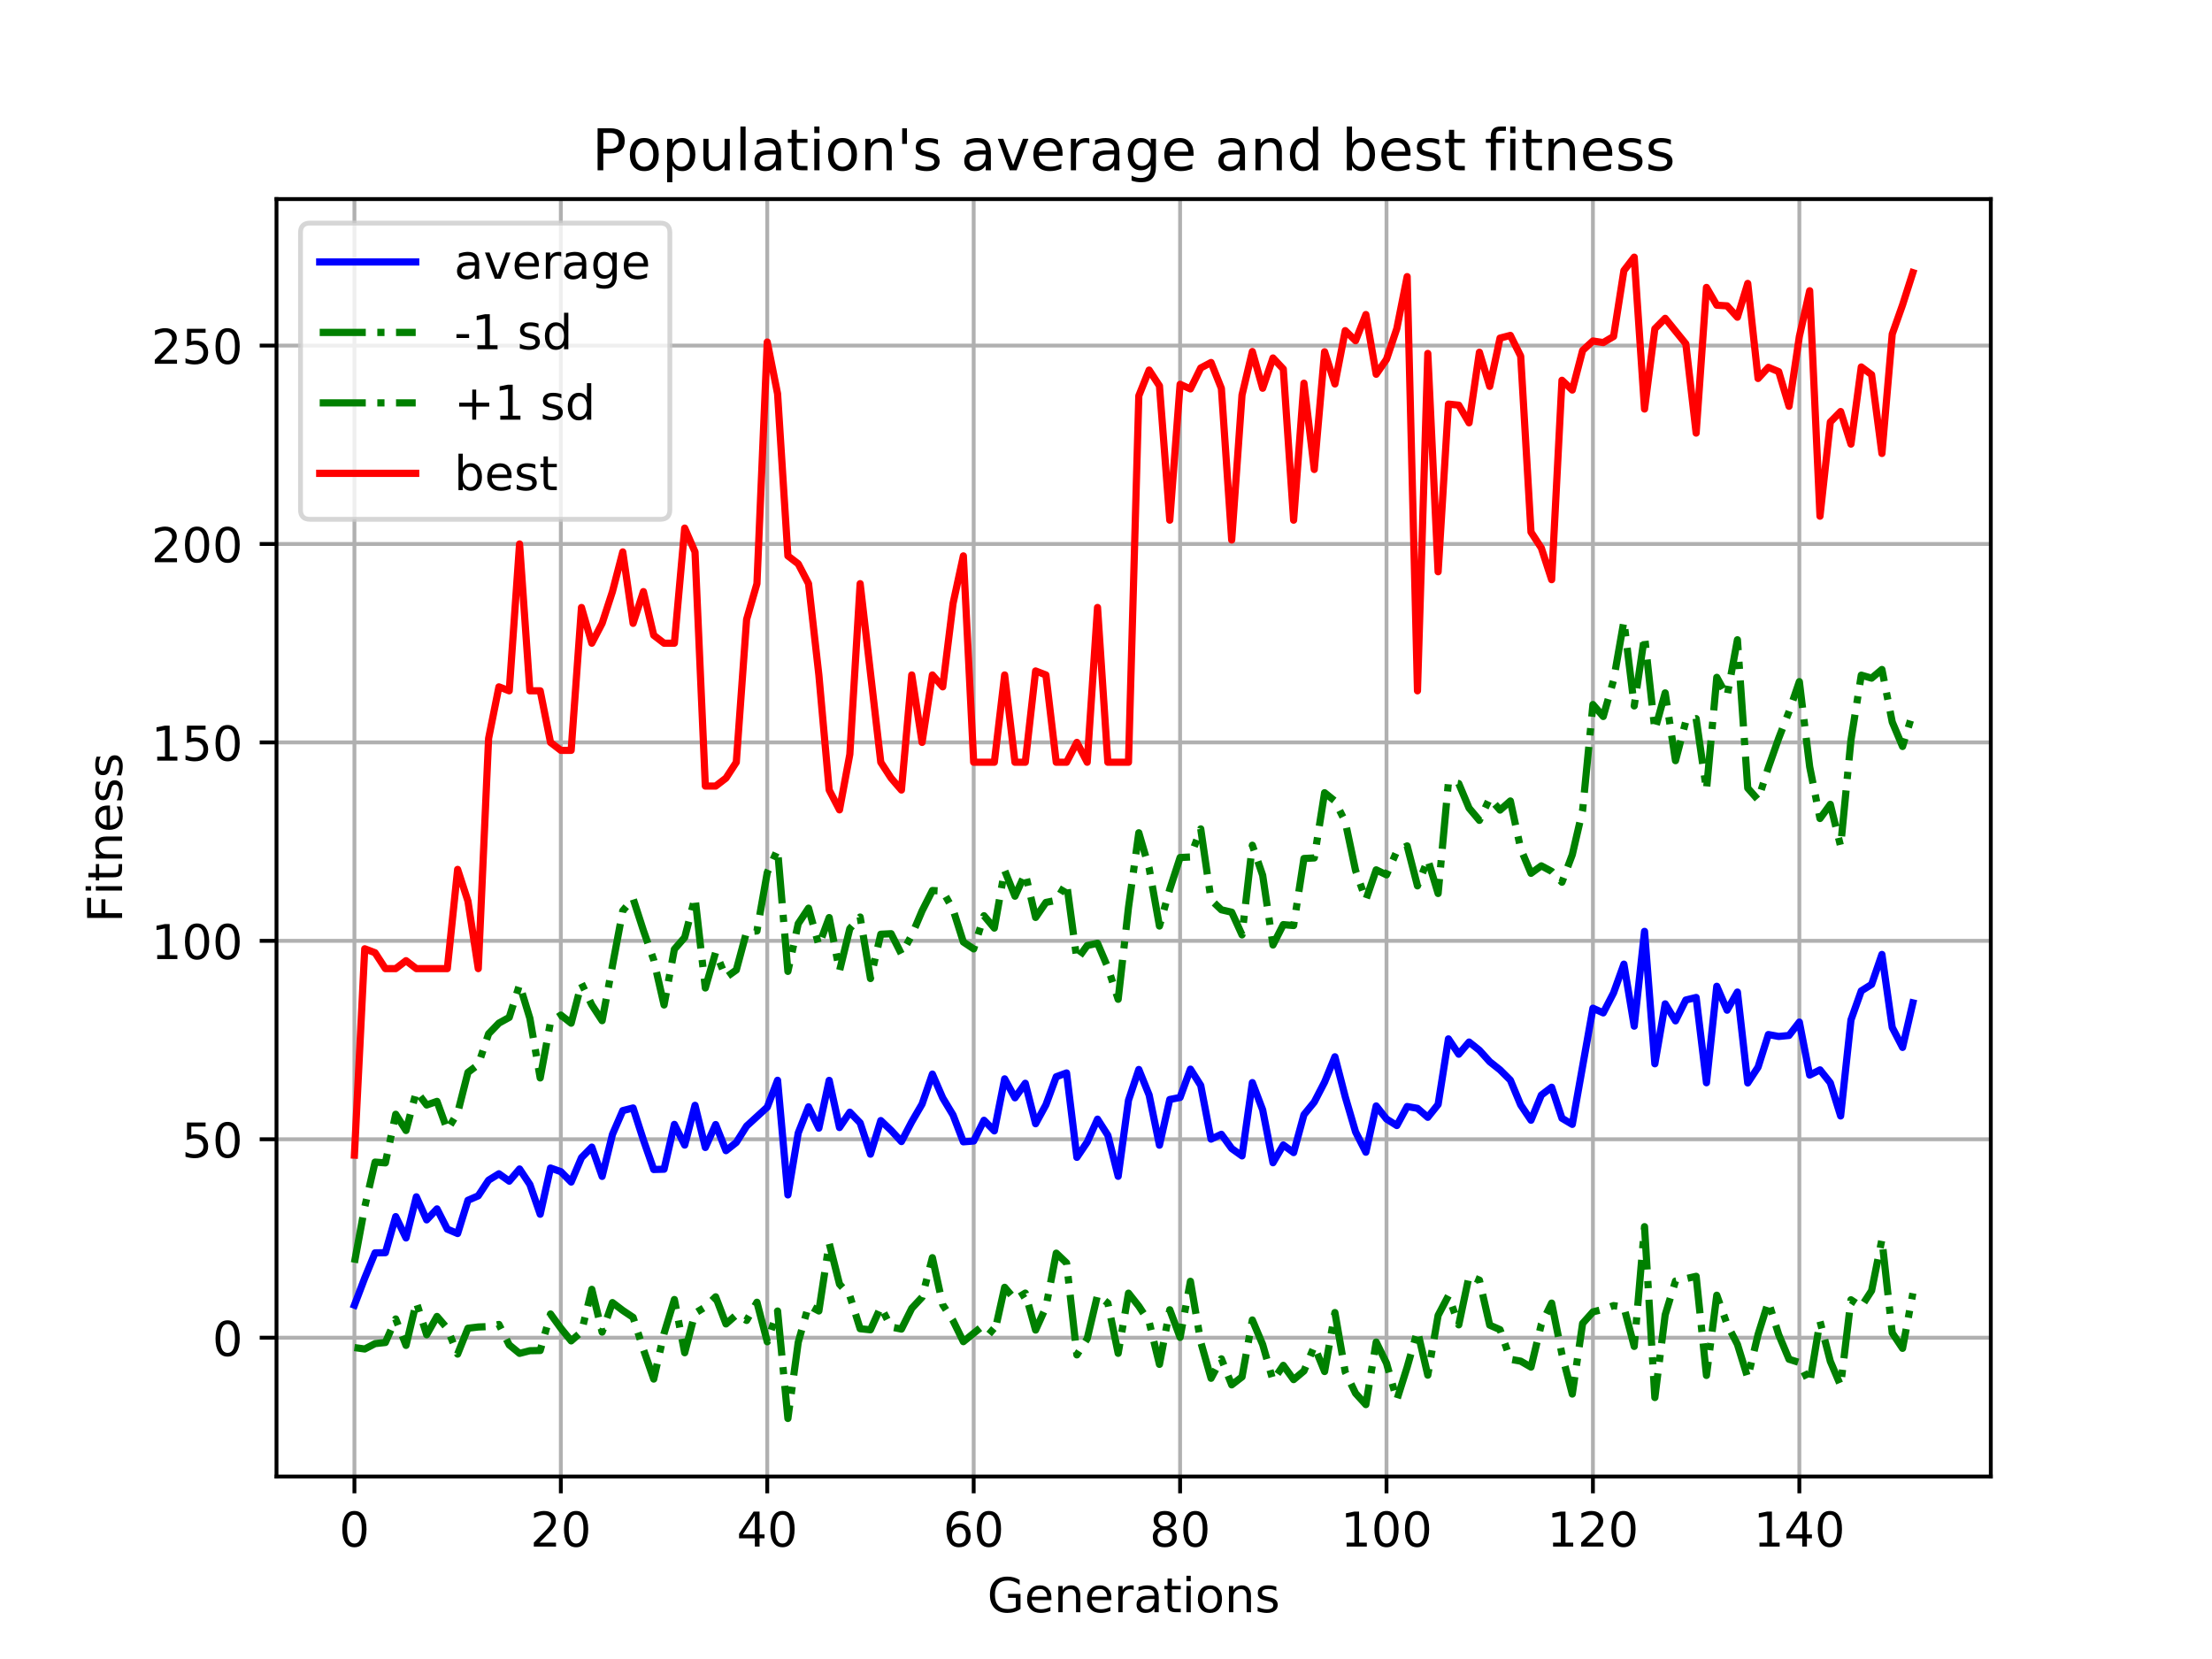 <?xml version="1.0" encoding="utf-8" standalone="no"?>
<!DOCTYPE svg PUBLIC "-//W3C//DTD SVG 1.1//EN"
  "http://www.w3.org/Graphics/SVG/1.1/DTD/svg11.dtd">
<!-- Created with matplotlib (http://matplotlib.org/) -->
<svg height="345.6pt" version="1.1" viewBox="0 0 460.8 345.6" width="460.8pt" xmlns="http://www.w3.org/2000/svg" xmlns:xlink="http://www.w3.org/1999/xlink">
 <defs>
  <style type="text/css">
*{stroke-linecap:butt;stroke-linejoin:round;}
  </style>
 </defs>
 <g id="figure_1">
  <g id="patch_1">
   <path d="M 0 345.6 
L 460.8 345.6 
L 460.8 0 
L 0 0 
z
" style="fill:#ffffff;"/>
  </g>
  <g id="axes_1">
   <g id="patch_2">
    <path d="M 57.6 307.584 
L 414.72 307.584 
L 414.72 41.472 
L 57.6 41.472 
z
" style="fill:#ffffff;"/>
   </g>
   <g id="matplotlib.axis_1">
    <g id="xtick_1">
     <g id="line2d_1">
      <path clip-path="url(#peac8218ca8)" d="M 73.833 307.584 
L 73.833 41.472 
" style="fill:none;stroke:#b0b0b0;stroke-linecap:square;stroke-width:0.8;"/>
     </g>
     <g id="line2d_2">
      <defs>
       <path d="M 0 0 
L 0 3.5 
" id="m4227029d3d" style="stroke:#000000;stroke-width:0.8;"/>
      </defs>
      <g>
       <use style="stroke:#000000;stroke-width:0.8;" x="73.833" xlink:href="#m4227029d3d" y="307.584"/>
      </g>
     </g>
     <g id="text_1">
      <!-- 0 -->
      <defs>
       <path d="M 31.781 66.406 
Q 24.172 66.406 20.328 58.906 
Q 16.5 51.422 16.5 36.375 
Q 16.5 21.391 20.328 13.891 
Q 24.172 6.391 31.781 6.391 
Q 39.453 6.391 43.281 13.891 
Q 47.125 21.391 47.125 36.375 
Q 47.125 51.422 43.281 58.906 
Q 39.453 66.406 31.781 66.406 
z
M 31.781 74.219 
Q 44.047 74.219 50.516 64.516 
Q 56.984 54.828 56.984 36.375 
Q 56.984 17.969 50.516 8.266 
Q 44.047 -1.422 31.781 -1.422 
Q 19.531 -1.422 13.062 8.266 
Q 6.594 17.969 6.594 36.375 
Q 6.594 54.828 13.062 64.516 
Q 19.531 74.219 31.781 74.219 
z
" id="DejaVuSans-30"/>
      </defs>
      <g transform="translate(70.651 322.182)scale(0.1 -0.1)">
       <use xlink:href="#DejaVuSans-30"/>
      </g>
     </g>
    </g>
    <g id="xtick_2">
     <g id="line2d_3">
      <path clip-path="url(#peac8218ca8)" d="M 116.833 307.584 
L 116.833 41.472 
" style="fill:none;stroke:#b0b0b0;stroke-linecap:square;stroke-width:0.8;"/>
     </g>
     <g id="line2d_4">
      <g>
       <use style="stroke:#000000;stroke-width:0.8;" x="116.833" xlink:href="#m4227029d3d" y="307.584"/>
      </g>
     </g>
     <g id="text_2">
      <!-- 20 -->
      <defs>
       <path d="M 19.188 8.297 
L 53.609 8.297 
L 53.609 0 
L 7.328 0 
L 7.328 8.297 
Q 12.938 14.109 22.625 23.891 
Q 32.328 33.688 34.812 36.531 
Q 39.547 41.844 41.422 45.531 
Q 43.312 49.219 43.312 52.781 
Q 43.312 58.594 39.234 62.25 
Q 35.156 65.922 28.609 65.922 
Q 23.969 65.922 18.812 64.312 
Q 13.672 62.703 7.812 59.422 
L 7.812 69.391 
Q 13.766 71.781 18.938 73 
Q 24.125 74.219 28.422 74.219 
Q 39.75 74.219 46.484 68.547 
Q 53.219 62.891 53.219 53.422 
Q 53.219 48.922 51.531 44.891 
Q 49.859 40.875 45.406 35.406 
Q 44.188 33.984 37.641 27.219 
Q 31.109 20.453 19.188 8.297 
z
" id="DejaVuSans-32"/>
      </defs>
      <g transform="translate(110.471 322.182)scale(0.1 -0.1)">
       <use xlink:href="#DejaVuSans-32"/>
       <use x="63.623" xlink:href="#DejaVuSans-30"/>
      </g>
     </g>
    </g>
    <g id="xtick_3">
     <g id="line2d_5">
      <path clip-path="url(#peac8218ca8)" d="M 159.834 307.584 
L 159.834 41.472 
" style="fill:none;stroke:#b0b0b0;stroke-linecap:square;stroke-width:0.8;"/>
     </g>
     <g id="line2d_6">
      <g>
       <use style="stroke:#000000;stroke-width:0.8;" x="159.834" xlink:href="#m4227029d3d" y="307.584"/>
      </g>
     </g>
     <g id="text_3">
      <!-- 40 -->
      <defs>
       <path d="M 37.797 64.312 
L 12.891 25.391 
L 37.797 25.391 
z
M 35.203 72.906 
L 47.609 72.906 
L 47.609 25.391 
L 58.016 25.391 
L 58.016 17.188 
L 47.609 17.188 
L 47.609 0 
L 37.797 0 
L 37.797 17.188 
L 4.891 17.188 
L 4.891 26.703 
z
" id="DejaVuSans-34"/>
      </defs>
      <g transform="translate(153.471 322.182)scale(0.1 -0.1)">
       <use xlink:href="#DejaVuSans-34"/>
       <use x="63.623" xlink:href="#DejaVuSans-30"/>
      </g>
     </g>
    </g>
    <g id="xtick_4">
     <g id="line2d_7">
      <path clip-path="url(#peac8218ca8)" d="M 202.835 307.584 
L 202.835 41.472 
" style="fill:none;stroke:#b0b0b0;stroke-linecap:square;stroke-width:0.8;"/>
     </g>
     <g id="line2d_8">
      <g>
       <use style="stroke:#000000;stroke-width:0.8;" x="202.835" xlink:href="#m4227029d3d" y="307.584"/>
      </g>
     </g>
     <g id="text_4">
      <!-- 60 -->
      <defs>
       <path d="M 33.016 40.375 
Q 26.375 40.375 22.484 35.828 
Q 18.609 31.297 18.609 23.391 
Q 18.609 15.531 22.484 10.953 
Q 26.375 6.391 33.016 6.391 
Q 39.656 6.391 43.531 10.953 
Q 47.406 15.531 47.406 23.391 
Q 47.406 31.297 43.531 35.828 
Q 39.656 40.375 33.016 40.375 
z
M 52.594 71.297 
L 52.594 62.312 
Q 48.875 64.062 45.094 64.984 
Q 41.312 65.922 37.594 65.922 
Q 27.828 65.922 22.672 59.328 
Q 17.531 52.734 16.797 39.406 
Q 19.672 43.656 24.016 45.922 
Q 28.375 48.188 33.594 48.188 
Q 44.578 48.188 50.953 41.516 
Q 57.328 34.859 57.328 23.391 
Q 57.328 12.156 50.688 5.359 
Q 44.047 -1.422 33.016 -1.422 
Q 20.359 -1.422 13.672 8.266 
Q 6.984 17.969 6.984 36.375 
Q 6.984 53.656 15.188 63.938 
Q 23.391 74.219 37.203 74.219 
Q 40.922 74.219 44.703 73.484 
Q 48.484 72.75 52.594 71.297 
z
" id="DejaVuSans-36"/>
      </defs>
      <g transform="translate(196.472 322.182)scale(0.1 -0.1)">
       <use xlink:href="#DejaVuSans-36"/>
       <use x="63.623" xlink:href="#DejaVuSans-30"/>
      </g>
     </g>
    </g>
    <g id="xtick_5">
     <g id="line2d_9">
      <path clip-path="url(#peac8218ca8)" d="M 245.835 307.584 
L 245.835 41.472 
" style="fill:none;stroke:#b0b0b0;stroke-linecap:square;stroke-width:0.8;"/>
     </g>
     <g id="line2d_10">
      <g>
       <use style="stroke:#000000;stroke-width:0.8;" x="245.835" xlink:href="#m4227029d3d" y="307.584"/>
      </g>
     </g>
     <g id="text_5">
      <!-- 80 -->
      <defs>
       <path d="M 31.781 34.625 
Q 24.75 34.625 20.719 30.859 
Q 16.703 27.094 16.703 20.516 
Q 16.703 13.922 20.719 10.156 
Q 24.75 6.391 31.781 6.391 
Q 38.812 6.391 42.859 10.172 
Q 46.922 13.969 46.922 20.516 
Q 46.922 27.094 42.891 30.859 
Q 38.875 34.625 31.781 34.625 
z
M 21.922 38.812 
Q 15.578 40.375 12.031 44.719 
Q 8.5 49.078 8.5 55.328 
Q 8.5 64.062 14.719 69.141 
Q 20.953 74.219 31.781 74.219 
Q 42.672 74.219 48.875 69.141 
Q 55.078 64.062 55.078 55.328 
Q 55.078 49.078 51.531 44.719 
Q 48 40.375 41.703 38.812 
Q 48.828 37.156 52.797 32.312 
Q 56.781 27.484 56.781 20.516 
Q 56.781 9.906 50.312 4.234 
Q 43.844 -1.422 31.781 -1.422 
Q 19.734 -1.422 13.25 4.234 
Q 6.781 9.906 6.781 20.516 
Q 6.781 27.484 10.781 32.312 
Q 14.797 37.156 21.922 38.812 
z
M 18.312 54.391 
Q 18.312 48.734 21.844 45.562 
Q 25.391 42.391 31.781 42.391 
Q 38.141 42.391 41.719 45.562 
Q 45.312 48.734 45.312 54.391 
Q 45.312 60.062 41.719 63.234 
Q 38.141 66.406 31.781 66.406 
Q 25.391 66.406 21.844 63.234 
Q 18.312 60.062 18.312 54.391 
z
" id="DejaVuSans-38"/>
      </defs>
      <g transform="translate(239.473 322.182)scale(0.1 -0.1)">
       <use xlink:href="#DejaVuSans-38"/>
       <use x="63.623" xlink:href="#DejaVuSans-30"/>
      </g>
     </g>
    </g>
    <g id="xtick_6">
     <g id="line2d_11">
      <path clip-path="url(#peac8218ca8)" d="M 288.836 307.584 
L 288.836 41.472 
" style="fill:none;stroke:#b0b0b0;stroke-linecap:square;stroke-width:0.8;"/>
     </g>
     <g id="line2d_12">
      <g>
       <use style="stroke:#000000;stroke-width:0.8;" x="288.836" xlink:href="#m4227029d3d" y="307.584"/>
      </g>
     </g>
     <g id="text_6">
      <!-- 100 -->
      <defs>
       <path d="M 12.406 8.297 
L 28.516 8.297 
L 28.516 63.922 
L 10.984 60.406 
L 10.984 69.391 
L 28.422 72.906 
L 38.281 72.906 
L 38.281 8.297 
L 54.391 8.297 
L 54.391 0 
L 12.406 0 
z
" id="DejaVuSans-31"/>
      </defs>
      <g transform="translate(279.292 322.182)scale(0.1 -0.1)">
       <use xlink:href="#DejaVuSans-31"/>
       <use x="63.623" xlink:href="#DejaVuSans-30"/>
       <use x="127.246" xlink:href="#DejaVuSans-30"/>
      </g>
     </g>
    </g>
    <g id="xtick_7">
     <g id="line2d_13">
      <path clip-path="url(#peac8218ca8)" d="M 331.836 307.584 
L 331.836 41.472 
" style="fill:none;stroke:#b0b0b0;stroke-linecap:square;stroke-width:0.8;"/>
     </g>
     <g id="line2d_14">
      <g>
       <use style="stroke:#000000;stroke-width:0.8;" x="331.836" xlink:href="#m4227029d3d" y="307.584"/>
      </g>
     </g>
     <g id="text_7">
      <!-- 120 -->
      <g transform="translate(322.293 322.182)scale(0.1 -0.1)">
       <use xlink:href="#DejaVuSans-31"/>
       <use x="63.623" xlink:href="#DejaVuSans-32"/>
       <use x="127.246" xlink:href="#DejaVuSans-30"/>
      </g>
     </g>
    </g>
    <g id="xtick_8">
     <g id="line2d_15">
      <path clip-path="url(#peac8218ca8)" d="M 374.837 307.584 
L 374.837 41.472 
" style="fill:none;stroke:#b0b0b0;stroke-linecap:square;stroke-width:0.8;"/>
     </g>
     <g id="line2d_16">
      <g>
       <use style="stroke:#000000;stroke-width:0.8;" x="374.837" xlink:href="#m4227029d3d" y="307.584"/>
      </g>
     </g>
     <g id="text_8">
      <!-- 140 -->
      <g transform="translate(365.293 322.182)scale(0.1 -0.1)">
       <use xlink:href="#DejaVuSans-31"/>
       <use x="63.623" xlink:href="#DejaVuSans-34"/>
       <use x="127.246" xlink:href="#DejaVuSans-30"/>
      </g>
     </g>
    </g>
    <g id="text_9">
     <!-- Generations -->
     <defs>
      <path d="M 59.516 10.406 
L 59.516 29.984 
L 43.406 29.984 
L 43.406 38.094 
L 69.281 38.094 
L 69.281 6.781 
Q 63.578 2.734 56.688 0.656 
Q 49.812 -1.422 42 -1.422 
Q 24.906 -1.422 15.25 8.562 
Q 5.609 18.562 5.609 36.375 
Q 5.609 54.25 15.25 64.234 
Q 24.906 74.219 42 74.219 
Q 49.125 74.219 55.547 72.453 
Q 61.969 70.703 67.391 67.281 
L 67.391 56.781 
Q 61.922 61.422 55.766 63.766 
Q 49.609 66.109 42.828 66.109 
Q 29.438 66.109 22.719 58.641 
Q 16.016 51.172 16.016 36.375 
Q 16.016 21.625 22.719 14.156 
Q 29.438 6.688 42.828 6.688 
Q 48.047 6.688 52.141 7.594 
Q 56.25 8.5 59.516 10.406 
z
" id="DejaVuSans-47"/>
      <path d="M 56.203 29.594 
L 56.203 25.203 
L 14.891 25.203 
Q 15.484 15.922 20.484 11.062 
Q 25.484 6.203 34.422 6.203 
Q 39.594 6.203 44.453 7.469 
Q 49.312 8.734 54.109 11.281 
L 54.109 2.781 
Q 49.266 0.734 44.188 -0.344 
Q 39.109 -1.422 33.891 -1.422 
Q 20.797 -1.422 13.156 6.188 
Q 5.516 13.812 5.516 26.812 
Q 5.516 40.234 12.766 48.109 
Q 20.016 56 32.328 56 
Q 43.359 56 49.781 48.891 
Q 56.203 41.797 56.203 29.594 
z
M 47.219 32.234 
Q 47.125 39.594 43.094 43.984 
Q 39.062 48.391 32.422 48.391 
Q 24.906 48.391 20.391 44.141 
Q 15.875 39.891 15.188 32.172 
z
" id="DejaVuSans-65"/>
      <path d="M 54.891 33.016 
L 54.891 0 
L 45.906 0 
L 45.906 32.719 
Q 45.906 40.484 42.875 44.328 
Q 39.844 48.188 33.797 48.188 
Q 26.516 48.188 22.312 43.547 
Q 18.109 38.922 18.109 30.906 
L 18.109 0 
L 9.078 0 
L 9.078 54.688 
L 18.109 54.688 
L 18.109 46.188 
Q 21.344 51.125 25.703 53.562 
Q 30.078 56 35.797 56 
Q 45.219 56 50.047 50.172 
Q 54.891 44.344 54.891 33.016 
z
" id="DejaVuSans-6e"/>
      <path d="M 41.109 46.297 
Q 39.594 47.172 37.812 47.578 
Q 36.031 48 33.891 48 
Q 26.266 48 22.188 43.047 
Q 18.109 38.094 18.109 28.812 
L 18.109 0 
L 9.078 0 
L 9.078 54.688 
L 18.109 54.688 
L 18.109 46.188 
Q 20.953 51.172 25.484 53.578 
Q 30.031 56 36.531 56 
Q 37.453 56 38.578 55.875 
Q 39.703 55.766 41.062 55.516 
z
" id="DejaVuSans-72"/>
      <path d="M 34.281 27.484 
Q 23.391 27.484 19.188 25 
Q 14.984 22.516 14.984 16.5 
Q 14.984 11.719 18.141 8.906 
Q 21.297 6.109 26.703 6.109 
Q 34.188 6.109 38.703 11.406 
Q 43.219 16.703 43.219 25.484 
L 43.219 27.484 
z
M 52.203 31.203 
L 52.203 0 
L 43.219 0 
L 43.219 8.297 
Q 40.141 3.328 35.547 0.953 
Q 30.953 -1.422 24.312 -1.422 
Q 15.922 -1.422 10.953 3.297 
Q 6 8.016 6 15.922 
Q 6 25.141 12.172 29.828 
Q 18.359 34.516 30.609 34.516 
L 43.219 34.516 
L 43.219 35.406 
Q 43.219 41.609 39.141 45 
Q 35.062 48.391 27.688 48.391 
Q 23 48.391 18.547 47.266 
Q 14.109 46.141 10.016 43.891 
L 10.016 52.203 
Q 14.938 54.109 19.578 55.047 
Q 24.219 56 28.609 56 
Q 40.484 56 46.344 49.844 
Q 52.203 43.703 52.203 31.203 
z
" id="DejaVuSans-61"/>
      <path d="M 18.312 70.219 
L 18.312 54.688 
L 36.812 54.688 
L 36.812 47.703 
L 18.312 47.703 
L 18.312 18.016 
Q 18.312 11.328 20.141 9.422 
Q 21.969 7.516 27.594 7.516 
L 36.812 7.516 
L 36.812 0 
L 27.594 0 
Q 17.188 0 13.234 3.875 
Q 9.281 7.766 9.281 18.016 
L 9.281 47.703 
L 2.688 47.703 
L 2.688 54.688 
L 9.281 54.688 
L 9.281 70.219 
z
" id="DejaVuSans-74"/>
      <path d="M 9.422 54.688 
L 18.406 54.688 
L 18.406 0 
L 9.422 0 
z
M 9.422 75.984 
L 18.406 75.984 
L 18.406 64.594 
L 9.422 64.594 
z
" id="DejaVuSans-69"/>
      <path d="M 30.609 48.391 
Q 23.391 48.391 19.188 42.75 
Q 14.984 37.109 14.984 27.297 
Q 14.984 17.484 19.156 11.844 
Q 23.344 6.203 30.609 6.203 
Q 37.797 6.203 41.984 11.859 
Q 46.188 17.531 46.188 27.297 
Q 46.188 37.016 41.984 42.703 
Q 37.797 48.391 30.609 48.391 
z
M 30.609 56 
Q 42.328 56 49.016 48.375 
Q 55.719 40.766 55.719 27.297 
Q 55.719 13.875 49.016 6.219 
Q 42.328 -1.422 30.609 -1.422 
Q 18.844 -1.422 12.172 6.219 
Q 5.516 13.875 5.516 27.297 
Q 5.516 40.766 12.172 48.375 
Q 18.844 56 30.609 56 
z
" id="DejaVuSans-6f"/>
      <path d="M 44.281 53.078 
L 44.281 44.578 
Q 40.484 46.531 36.375 47.5 
Q 32.281 48.484 27.875 48.484 
Q 21.188 48.484 17.844 46.438 
Q 14.5 44.391 14.5 40.281 
Q 14.5 37.156 16.891 35.375 
Q 19.281 33.594 26.516 31.984 
L 29.594 31.297 
Q 39.156 29.25 43.188 25.516 
Q 47.219 21.781 47.219 15.094 
Q 47.219 7.469 41.188 3.016 
Q 35.156 -1.422 24.609 -1.422 
Q 20.219 -1.422 15.453 -0.562 
Q 10.688 0.297 5.422 2 
L 5.422 11.281 
Q 10.406 8.688 15.234 7.391 
Q 20.062 6.109 24.812 6.109 
Q 31.156 6.109 34.562 8.281 
Q 37.984 10.453 37.984 14.406 
Q 37.984 18.062 35.516 20.016 
Q 33.062 21.969 24.703 23.781 
L 21.578 24.516 
Q 13.234 26.266 9.516 29.906 
Q 5.812 33.547 5.812 39.891 
Q 5.812 47.609 11.281 51.797 
Q 16.75 56 26.812 56 
Q 31.781 56 36.172 55.266 
Q 40.578 54.547 44.281 53.078 
z
" id="DejaVuSans-73"/>
     </defs>
     <g transform="translate(205.662 335.861)scale(0.1 -0.1)">
      <use xlink:href="#DejaVuSans-47"/>
      <use x="77.49" xlink:href="#DejaVuSans-65"/>
      <use x="139.014" xlink:href="#DejaVuSans-6e"/>
      <use x="202.393" xlink:href="#DejaVuSans-65"/>
      <use x="263.916" xlink:href="#DejaVuSans-72"/>
      <use x="305.029" xlink:href="#DejaVuSans-61"/>
      <use x="366.309" xlink:href="#DejaVuSans-74"/>
      <use x="405.518" xlink:href="#DejaVuSans-69"/>
      <use x="433.301" xlink:href="#DejaVuSans-6f"/>
      <use x="494.482" xlink:href="#DejaVuSans-6e"/>
      <use x="557.861" xlink:href="#DejaVuSans-73"/>
     </g>
    </g>
   </g>
   <g id="matplotlib.axis_2">
    <g id="ytick_1">
     <g id="line2d_17">
      <path clip-path="url(#peac8218ca8)" d="M 57.6 278.667 
L 414.72 278.667 
" style="fill:none;stroke:#b0b0b0;stroke-linecap:square;stroke-width:0.8;"/>
     </g>
     <g id="line2d_18">
      <defs>
       <path d="M 0 0 
L -3.5 0 
" id="md8cab10cb6" style="stroke:#000000;stroke-width:0.8;"/>
      </defs>
      <g>
       <use style="stroke:#000000;stroke-width:0.8;" x="57.6" xlink:href="#md8cab10cb6" y="278.667"/>
      </g>
     </g>
     <g id="text_10">
      <!-- 0 -->
      <g transform="translate(44.237 282.466)scale(0.1 -0.1)">
       <use xlink:href="#DejaVuSans-30"/>
      </g>
     </g>
    </g>
    <g id="ytick_2">
     <g id="line2d_19">
      <path clip-path="url(#peac8218ca8)" d="M 57.6 237.331 
L 414.72 237.331 
" style="fill:none;stroke:#b0b0b0;stroke-linecap:square;stroke-width:0.8;"/>
     </g>
     <g id="line2d_20">
      <g>
       <use style="stroke:#000000;stroke-width:0.8;" x="57.6" xlink:href="#md8cab10cb6" y="237.331"/>
      </g>
     </g>
     <g id="text_11">
      <!-- 50 -->
      <defs>
       <path d="M 10.797 72.906 
L 49.516 72.906 
L 49.516 64.594 
L 19.828 64.594 
L 19.828 46.734 
Q 21.969 47.469 24.109 47.828 
Q 26.266 48.188 28.422 48.188 
Q 40.625 48.188 47.75 41.5 
Q 54.891 34.812 54.891 23.391 
Q 54.891 11.625 47.562 5.094 
Q 40.234 -1.422 26.906 -1.422 
Q 22.312 -1.422 17.547 -0.641 
Q 12.797 0.141 7.719 1.703 
L 7.719 11.625 
Q 12.109 9.234 16.797 8.062 
Q 21.484 6.891 26.703 6.891 
Q 35.156 6.891 40.078 11.328 
Q 45.016 15.766 45.016 23.391 
Q 45.016 31 40.078 35.438 
Q 35.156 39.891 26.703 39.891 
Q 22.75 39.891 18.812 39.016 
Q 14.891 38.141 10.797 36.281 
z
" id="DejaVuSans-35"/>
      </defs>
      <g transform="translate(37.875 241.13)scale(0.1 -0.1)">
       <use xlink:href="#DejaVuSans-35"/>
       <use x="63.623" xlink:href="#DejaVuSans-30"/>
      </g>
     </g>
    </g>
    <g id="ytick_3">
     <g id="line2d_21">
      <path clip-path="url(#peac8218ca8)" d="M 57.6 195.994 
L 414.72 195.994 
" style="fill:none;stroke:#b0b0b0;stroke-linecap:square;stroke-width:0.8;"/>
     </g>
     <g id="line2d_22">
      <g>
       <use style="stroke:#000000;stroke-width:0.8;" x="57.6" xlink:href="#md8cab10cb6" y="195.994"/>
      </g>
     </g>
     <g id="text_12">
      <!-- 100 -->
      <g transform="translate(31.512 199.793)scale(0.1 -0.1)">
       <use xlink:href="#DejaVuSans-31"/>
       <use x="63.623" xlink:href="#DejaVuSans-30"/>
       <use x="127.246" xlink:href="#DejaVuSans-30"/>
      </g>
     </g>
    </g>
    <g id="ytick_4">
     <g id="line2d_23">
      <path clip-path="url(#peac8218ca8)" d="M 57.6 154.657 
L 414.72 154.657 
" style="fill:none;stroke:#b0b0b0;stroke-linecap:square;stroke-width:0.8;"/>
     </g>
     <g id="line2d_24">
      <g>
       <use style="stroke:#000000;stroke-width:0.8;" x="57.6" xlink:href="#md8cab10cb6" y="154.657"/>
      </g>
     </g>
     <g id="text_13">
      <!-- 150 -->
      <g transform="translate(31.512 158.457)scale(0.1 -0.1)">
       <use xlink:href="#DejaVuSans-31"/>
       <use x="63.623" xlink:href="#DejaVuSans-35"/>
       <use x="127.246" xlink:href="#DejaVuSans-30"/>
      </g>
     </g>
    </g>
    <g id="ytick_5">
     <g id="line2d_25">
      <path clip-path="url(#peac8218ca8)" d="M 57.6 113.321 
L 414.72 113.321 
" style="fill:none;stroke:#b0b0b0;stroke-linecap:square;stroke-width:0.8;"/>
     </g>
     <g id="line2d_26">
      <g>
       <use style="stroke:#000000;stroke-width:0.8;" x="57.6" xlink:href="#md8cab10cb6" y="113.321"/>
      </g>
     </g>
     <g id="text_14">
      <!-- 200 -->
      <g transform="translate(31.512 117.12)scale(0.1 -0.1)">
       <use xlink:href="#DejaVuSans-32"/>
       <use x="63.623" xlink:href="#DejaVuSans-30"/>
       <use x="127.246" xlink:href="#DejaVuSans-30"/>
      </g>
     </g>
    </g>
    <g id="ytick_6">
     <g id="line2d_27">
      <path clip-path="url(#peac8218ca8)" d="M 57.6 71.984 
L 414.72 71.984 
" style="fill:none;stroke:#b0b0b0;stroke-linecap:square;stroke-width:0.8;"/>
     </g>
     <g id="line2d_28">
      <g>
       <use style="stroke:#000000;stroke-width:0.8;" x="57.6" xlink:href="#md8cab10cb6" y="71.984"/>
      </g>
     </g>
     <g id="text_15">
      <!-- 250 -->
      <g transform="translate(31.512 75.784)scale(0.1 -0.1)">
       <use xlink:href="#DejaVuSans-32"/>
       <use x="63.623" xlink:href="#DejaVuSans-35"/>
       <use x="127.246" xlink:href="#DejaVuSans-30"/>
      </g>
     </g>
    </g>
    <g id="text_16">
     <!-- Fitness -->
     <defs>
      <path d="M 9.812 72.906 
L 51.703 72.906 
L 51.703 64.594 
L 19.672 64.594 
L 19.672 43.109 
L 48.578 43.109 
L 48.578 34.812 
L 19.672 34.812 
L 19.672 0 
L 9.812 0 
z
" id="DejaVuSans-46"/>
     </defs>
     <g transform="translate(25.433 192.202)rotate(-90)scale(0.1 -0.1)">
      <use xlink:href="#DejaVuSans-46"/>
      <use x="57.41" xlink:href="#DejaVuSans-69"/>
      <use x="85.193" xlink:href="#DejaVuSans-74"/>
      <use x="124.402" xlink:href="#DejaVuSans-6e"/>
      <use x="187.781" xlink:href="#DejaVuSans-65"/>
      <use x="249.305" xlink:href="#DejaVuSans-73"/>
      <use x="301.404" xlink:href="#DejaVuSans-73"/>
     </g>
    </g>
   </g>
   <g id="line2d_29">
    <path clip-path="url(#peac8218ca8)" d="M 73.833 271.888 
L 75.983 266.23 
L 78.133 260.994 
L 80.283 260.957 
L 82.433 253.443 
L 84.583 257.886 
L 86.733 249.318 
L 88.883 254.123 
L 91.033 251.836 
L 93.183 256.052 
L 95.333 256.966 
L 97.483 250.044 
L 99.633 249.107 
L 101.783 245.855 
L 103.933 244.52 
L 106.083 246.057 
L 108.233 243.522 
L 110.383 246.755 
L 112.533 252.947 
L 114.683 243.32 
L 116.833 244.076 
L 118.983 246.241 
L 121.133 241.164 
L 123.283 238.966 
L 125.433 245.065 
L 127.583 236.32 
L 129.734 231.36 
L 131.884 230.809 
L 134.034 237.478 
L 136.184 243.632 
L 138.334 243.569 
L 140.484 234.23 
L 142.634 238.543 
L 144.784 230.258 
L 146.934 239.039 
L 149.084 234.263 
L 151.234 239.703 
L 153.384 237.992 
L 155.534 234.581 
L 159.834 230.645 
L 161.984 225.043 
L 164.134 248.923 
L 166.284 236.026 
L 168.434 230.57 
L 170.584 235.016 
L 172.734 225.058 
L 174.884 234.887 
L 177.034 231.691 
L 179.184 233.914 
L 181.334 240.436 
L 183.484 233.436 
L 185.634 235.475 
L 187.784 237.808 
L 189.934 233.693 
L 192.084 230 
L 194.234 223.754 
L 196.384 228.714 
L 198.534 232.278 
L 200.685 237.863 
L 202.835 237.698 
L 204.985 233.377 
L 207.135 235.583 
L 209.285 224.746 
L 211.435 228.696 
L 213.585 225.665 
L 215.735 234.097 
L 217.885 230.147 
L 220.035 224.305 
L 222.185 223.515 
L 224.335 241.097 
L 226.485 237.919 
L 228.635 233.142 
L 230.785 236.504 
L 232.935 245.047 
L 235.085 229.21 
L 237.235 222.792 
L 239.385 228.111 
L 241.535 238.564 
L 243.685 229.045 
L 245.835 228.618 
L 247.985 222.724 
L 250.135 226.117 
L 252.285 237.299 
L 254.435 236.298 
L 256.585 239.26 
L 258.735 240.793 
L 260.885 225.527 
L 263.035 231.208 
L 265.185 242.22 
L 267.335 238.523 
L 269.485 240.105 
L 271.635 232.218 
L 273.786 229.582 
L 275.936 225.426 
L 278.086 220.147 
L 280.236 228.477 
L 282.386 235.785 
L 284.536 240.025 
L 286.686 230.39 
L 288.836 233.114 
L 290.986 234.47 
L 293.136 230.51 
L 295.286 230.882 
L 297.436 232.756 
L 299.586 230.074 
L 301.736 216.419 
L 303.886 219.611 
L 306.036 217.075 
L 308.186 218.788 
L 310.336 221.169 
L 312.486 222.874 
L 314.636 225.011 
L 316.786 230.178 
L 318.936 233.362 
L 321.086 228.126 
L 323.236 226.491 
L 325.386 232.954 
L 327.536 234.231 
L 331.836 210.03 
L 333.986 211.003 
L 336.136 206.835 
L 338.286 200.85 
L 340.436 213.768 
L 342.586 194.02 
L 344.737 221.606 
L 346.887 209.122 
L 349.037 212.663 
L 351.187 208.322 
L 353.337 207.79 
L 355.487 225.557 
L 357.637 205.459 
L 359.787 210.442 
L 361.937 206.664 
L 364.087 225.597 
L 366.237 222.304 
L 368.387 215.514 
L 370.537 215.911 
L 372.687 215.703 
L 374.837 212.917 
L 376.987 223.956 
L 379.137 222.872 
L 381.287 225.568 
L 383.437 232.474 
L 385.587 212.475 
L 387.737 206.421 
L 389.887 205.072 
L 392.037 198.824 
L 394.187 214.042 
L 396.337 218.196 
L 398.487 208.915 
L 398.487 208.915 
" style="fill:none;stroke:#0000ff;stroke-linecap:square;stroke-width:1.5;"/>
   </g>
   <g id="line2d_30">
    <path clip-path="url(#peac8218ca8)" d="M 73.833 280.725 
L 75.983 281.024 
L 78.133 279.898 
L 80.283 279.666 
L 82.433 274.763 
L 84.583 280.27 
L 86.733 271.276 
L 88.883 278.052 
L 91.033 274.239 
L 93.183 276.739 
L 95.333 282.081 
L 97.483 276.693 
L 99.633 276.436 
L 101.783 276.348 
L 103.933 275.907 
L 106.083 280.169 
L 108.233 281.933 
L 110.383 281.379 
L 112.533 281.337 
L 114.683 273.728 
L 116.833 276.693 
L 118.983 279.329 
L 121.133 277.46 
L 123.283 268.593 
L 125.433 277.503 
L 127.583 271.353 
L 129.734 272.991 
L 131.884 274.429 
L 134.034 281.114 
L 136.184 287.286 
L 138.334 277.785 
L 140.484 270.715 
L 142.634 281.801 
L 144.784 273.569 
L 146.934 272.264 
L 149.084 270.148 
L 151.234 275.801 
L 153.384 273.917 
L 155.534 275.069 
L 157.684 271.283 
L 159.834 279.519 
L 161.984 273.11 
L 164.134 295.488 
L 166.284 279.634 
L 168.434 271.952 
L 170.584 273.102 
L 172.734 258.971 
L 174.884 267.51 
L 177.034 269.938 
L 179.184 276.794 
L 181.334 277.022 
L 183.484 272.253 
L 185.634 276.442 
L 187.784 276.873 
L 189.934 272.551 
L 192.084 270.242 
L 194.234 261.996 
L 196.384 271.806 
L 198.534 275.107 
L 200.685 279.492 
L 204.985 275.989 
L 207.135 277.829 
L 209.285 268.173 
L 211.435 270.7 
L 213.585 269.373 
L 215.735 277.078 
L 217.885 272.301 
L 220.035 261.053 
L 222.185 263.098 
L 224.335 282.251 
L 226.485 278.87 
L 228.635 269.784 
L 230.785 271.465 
L 232.935 281.922 
L 235.085 269.389 
L 237.235 272.103 
L 239.385 275.377 
L 241.535 284.219 
L 243.685 272.848 
L 245.835 278.599 
L 247.985 266.92 
L 250.135 279.562 
L 252.285 287.124 
L 254.435 283.069 
L 256.585 288.493 
L 258.735 286.834 
L 260.885 274.978 
L 263.035 280.081 
L 265.185 287.58 
L 267.335 284.432 
L 269.485 287.401 
L 271.635 285.6 
L 273.786 280.436 
L 275.936 285.714 
L 278.086 273.425 
L 280.236 285.797 
L 282.386 290.247 
L 284.536 292.605 
L 286.686 279.574 
L 288.836 283.98 
L 290.986 291.624 
L 293.136 284.803 
L 295.286 277.221 
L 297.436 286.471 
L 299.586 274.016 
L 301.736 269.921 
L 303.886 275.993 
L 306.036 265.804 
L 308.186 266.679 
L 310.336 276.049 
L 312.486 276.991 
L 314.636 283.164 
L 316.786 283.551 
L 318.936 284.797 
L 321.086 275.883 
L 323.236 271.458 
L 325.386 282.128 
L 327.536 290.406 
L 329.686 275.696 
L 331.836 273.29 
L 333.986 272.75 
L 336.136 271.983 
L 338.286 272.308 
L 340.436 280.48 
L 342.586 255.533 
L 344.737 291.133 
L 346.887 273.905 
L 349.037 266.866 
L 353.337 265.88 
L 355.487 286.526 
L 357.637 269.816 
L 359.787 275.879 
L 361.937 280.051 
L 364.087 287.023 
L 366.237 277.995 
L 368.387 271.154 
L 370.537 278.031 
L 372.687 283.157 
L 374.837 283.836 
L 376.987 288.195 
L 379.137 275.236 
L 381.287 283.577 
L 383.437 288.647 
L 385.587 270.769 
L 387.737 272.198 
L 389.887 268.87 
L 392.037 258.182 
L 394.187 277.672 
L 396.337 280.888 
L 398.487 269.406 
L 398.487 269.406 
" style="fill:none;stroke:#008000;stroke-dasharray:9.6,2.4,1.5,2.4;stroke-dashoffset:0;stroke-width:1.5;"/>
   </g>
   <g id="line2d_31">
    <path clip-path="url(#peac8218ca8)" d="M 73.833 263.051 
L 75.983 251.435 
L 78.133 242.089 
L 80.283 242.248 
L 82.433 232.123 
L 84.583 235.503 
L 86.733 227.36 
L 88.883 230.193 
L 91.033 229.433 
L 93.183 235.364 
L 95.333 231.85 
L 97.483 223.395 
L 99.633 221.778 
L 101.783 215.362 
L 103.933 213.132 
L 106.083 211.946 
L 108.233 205.111 
L 110.383 212.131 
L 112.533 224.556 
L 114.683 212.912 
L 116.833 211.459 
L 118.983 213.152 
L 121.133 204.867 
L 123.283 209.339 
L 125.433 212.627 
L 129.734 189.729 
L 131.884 187.188 
L 134.034 193.841 
L 136.184 199.978 
L 138.334 209.353 
L 140.484 197.746 
L 142.634 195.285 
L 144.784 186.946 
L 146.934 205.814 
L 149.084 198.377 
L 151.234 203.605 
L 153.384 202.067 
L 155.534 194.093 
L 157.684 193.935 
L 159.834 181.772 
L 161.984 176.975 
L 164.134 202.359 
L 166.284 192.418 
L 168.434 189.188 
L 170.584 196.93 
L 172.734 191.146 
L 174.884 202.264 
L 177.034 193.443 
L 179.184 191.033 
L 181.334 203.849 
L 183.484 194.619 
L 185.634 194.508 
L 187.784 198.743 
L 189.934 194.835 
L 192.084 189.759 
L 194.234 185.511 
L 196.384 185.623 
L 198.534 189.45 
L 200.685 196.235 
L 202.835 197.674 
L 204.985 190.765 
L 207.135 193.337 
L 209.285 181.319 
L 211.435 186.692 
L 213.585 181.957 
L 215.735 191.116 
L 217.885 187.994 
L 220.035 187.557 
L 222.185 183.932 
L 224.335 199.943 
L 226.485 196.967 
L 228.635 196.5 
L 230.785 201.543 
L 232.935 208.172 
L 235.085 189.031 
L 237.235 173.481 
L 239.385 180.846 
L 241.535 192.91 
L 243.685 185.242 
L 245.835 178.638 
L 247.985 178.528 
L 250.135 172.673 
L 252.285 187.473 
L 254.435 189.527 
L 256.585 190.027 
L 258.735 194.752 
L 260.885 176.076 
L 263.035 182.336 
L 265.185 196.86 
L 267.335 192.615 
L 269.485 192.808 
L 271.635 178.837 
L 273.786 178.728 
L 275.936 165.138 
L 278.086 166.869 
L 280.236 171.157 
L 282.386 181.323 
L 284.536 187.444 
L 286.686 181.206 
L 288.836 182.247 
L 290.986 177.315 
L 293.136 176.218 
L 295.286 184.543 
L 297.436 179.041 
L 299.586 186.131 
L 301.736 162.917 
L 303.886 163.228 
L 306.036 168.347 
L 308.186 170.897 
L 310.336 166.289 
L 312.486 168.757 
L 314.636 166.858 
L 316.786 176.805 
L 318.936 181.928 
L 321.086 180.37 
L 323.236 181.524 
L 325.386 183.78 
L 327.536 178.056 
L 329.686 168.807 
L 331.836 146.77 
L 333.986 149.256 
L 336.136 141.687 
L 338.286 129.392 
L 340.436 147.057 
L 342.586 132.508 
L 344.737 152.079 
L 346.887 144.339 
L 349.037 158.461 
L 351.187 150.259 
L 353.337 149.7 
L 355.487 164.588 
L 357.637 141.103 
L 359.787 145.005 
L 361.937 133.276 
L 364.087 164.172 
L 366.237 166.614 
L 368.387 159.874 
L 370.537 153.792 
L 372.687 148.248 
L 374.837 141.998 
L 376.987 159.716 
L 379.137 170.508 
L 381.287 167.559 
L 383.437 176.301 
L 385.587 154.182 
L 387.737 140.645 
L 389.887 141.273 
L 392.037 139.467 
L 394.187 150.411 
L 396.337 155.504 
L 398.487 148.423 
L 398.487 148.423 
" style="fill:none;stroke:#008000;stroke-dasharray:9.6,2.4,1.5,2.4;stroke-dashoffset:0;stroke-width:1.5;"/>
   </g>
   <g id="line2d_32">
    <path clip-path="url(#peac8218ca8)" d="M 73.833 240.638 
L 75.983 197.648 
L 78.133 198.474 
L 80.283 201.781 
L 82.433 201.781 
L 84.583 200.128 
L 86.733 201.781 
L 93.183 201.781 
L 95.333 181.113 
L 97.483 187.727 
L 99.633 201.781 
L 101.783 153.831 
L 103.933 143.083 
L 106.083 143.91 
L 108.233 113.321 
L 110.383 143.91 
L 112.533 143.91 
L 114.683 154.657 
L 116.833 156.311 
L 118.983 156.311 
L 121.133 126.549 
L 123.283 133.989 
L 125.433 129.856 
L 127.583 123.242 
L 129.734 114.974 
L 131.884 129.856 
L 134.034 123.242 
L 136.184 132.336 
L 138.334 133.989 
L 140.484 133.989 
L 142.634 110.014 
L 144.784 114.974 
L 146.934 163.752 
L 149.084 163.752 
L 151.234 162.098 
L 153.384 158.791 
L 155.534 129.029 
L 157.684 121.588 
L 159.834 71.248 
L 161.984 82.036 
L 164.134 115.801 
L 166.284 117.455 
L 168.434 121.588 
L 170.584 140.603 
L 172.734 164.578 
L 174.884 168.712 
L 177.034 157.138 
L 179.184 121.588 
L 183.484 158.791 
L 185.634 162.098 
L 187.784 164.578 
L 189.934 140.603 
L 192.084 154.657 
L 194.234 140.603 
L 196.384 143.083 
L 198.534 125.722 
L 200.685 115.801 
L 202.835 158.791 
L 207.135 158.791 
L 209.285 140.603 
L 211.435 158.791 
L 213.585 158.791 
L 215.735 139.776 
L 217.885 140.603 
L 220.035 158.791 
L 222.185 158.791 
L 224.335 154.657 
L 226.485 158.791 
L 228.635 126.549 
L 230.785 158.791 
L 235.085 158.791 
L 237.235 82.449 
L 239.385 77.092 
L 241.535 80.382 
L 243.685 108.361 
L 245.835 80.06 
L 247.985 81.024 
L 250.135 76.654 
L 252.285 75.514 
L 254.435 80.908 
L 256.585 112.494 
L 258.735 82.283 
L 260.885 73.233 
L 263.035 80.879 
L 265.185 74.571 
L 267.335 76.875 
L 269.485 108.361 
L 271.635 79.828 
L 273.786 97.798 
L 275.936 73.28 
L 278.086 79.988 
L 280.236 68.877 
L 282.386 70.982 
L 284.536 65.523 
L 286.686 77.962 
L 288.836 74.853 
L 290.986 68.435 
L 293.136 57.623 
L 295.286 143.91 
L 297.436 73.627 
L 299.586 119.108 
L 301.736 84.179 
L 303.886 84.404 
L 306.036 88.082 
L 308.186 73.379 
L 310.336 80.489 
L 312.486 70.429 
L 314.636 69.87 
L 316.786 74.183 
L 318.936 110.841 
L 321.086 114.148 
L 323.236 120.761 
L 325.386 79.218 
L 327.536 81.258 
L 329.686 73.014 
L 331.836 71.035 
L 333.986 71.364 
L 336.136 70.092 
L 338.286 56.376 
L 340.436 53.568 
L 342.586 85.21 
L 344.737 68.488 
L 346.887 66.315 
L 351.187 71.619 
L 353.337 90.221 
L 355.487 59.875 
L 357.637 63.578 
L 359.787 63.715 
L 361.937 66.08 
L 364.087 59.042 
L 366.237 78.844 
L 368.387 76.52 
L 370.537 77.416 
L 372.687 84.637 
L 374.837 70.094 
L 376.987 60.57 
L 379.137 107.534 
L 381.287 87.918 
L 383.437 85.73 
L 385.587 92.514 
L 387.737 76.446 
L 389.887 78.053 
L 392.037 94.466 
L 394.187 69.597 
L 396.337 63.52 
L 398.487 56.792 
L 398.487 56.792 
" style="fill:none;stroke:#ff0000;stroke-linecap:square;stroke-width:1.5;"/>
   </g>
   <g id="patch_3">
    <path d="M 57.6 307.584 
L 57.6 41.472 
" style="fill:none;stroke:#000000;stroke-linecap:square;stroke-linejoin:miter;stroke-width:0.8;"/>
   </g>
   <g id="patch_4">
    <path d="M 414.72 307.584 
L 414.72 41.472 
" style="fill:none;stroke:#000000;stroke-linecap:square;stroke-linejoin:miter;stroke-width:0.8;"/>
   </g>
   <g id="patch_5">
    <path d="M 57.6 307.584 
L 414.72 307.584 
" style="fill:none;stroke:#000000;stroke-linecap:square;stroke-linejoin:miter;stroke-width:0.8;"/>
   </g>
   <g id="patch_6">
    <path d="M 57.6 41.472 
L 414.72 41.472 
" style="fill:none;stroke:#000000;stroke-linecap:square;stroke-linejoin:miter;stroke-width:0.8;"/>
   </g>
   <g id="text_17">
    <!-- Population's average and best fitness -->
    <defs>
     <path d="M 19.672 64.797 
L 19.672 37.406 
L 32.078 37.406 
Q 38.969 37.406 42.719 40.969 
Q 46.484 44.531 46.484 51.125 
Q 46.484 57.672 42.719 61.234 
Q 38.969 64.797 32.078 64.797 
z
M 9.812 72.906 
L 32.078 72.906 
Q 44.344 72.906 50.609 67.359 
Q 56.891 61.812 56.891 51.125 
Q 56.891 40.328 50.609 34.812 
Q 44.344 29.297 32.078 29.297 
L 19.672 29.297 
L 19.672 0 
L 9.812 0 
z
" id="DejaVuSans-50"/>
     <path d="M 18.109 8.203 
L 18.109 -20.797 
L 9.078 -20.797 
L 9.078 54.688 
L 18.109 54.688 
L 18.109 46.391 
Q 20.953 51.266 25.266 53.625 
Q 29.594 56 35.594 56 
Q 45.562 56 51.781 48.094 
Q 58.016 40.188 58.016 27.297 
Q 58.016 14.406 51.781 6.484 
Q 45.562 -1.422 35.594 -1.422 
Q 29.594 -1.422 25.266 0.953 
Q 20.953 3.328 18.109 8.203 
z
M 48.688 27.297 
Q 48.688 37.203 44.609 42.844 
Q 40.531 48.484 33.406 48.484 
Q 26.266 48.484 22.188 42.844 
Q 18.109 37.203 18.109 27.297 
Q 18.109 17.391 22.188 11.75 
Q 26.266 6.109 33.406 6.109 
Q 40.531 6.109 44.609 11.75 
Q 48.688 17.391 48.688 27.297 
z
" id="DejaVuSans-70"/>
     <path d="M 8.5 21.578 
L 8.5 54.688 
L 17.484 54.688 
L 17.484 21.922 
Q 17.484 14.156 20.5 10.266 
Q 23.531 6.391 29.594 6.391 
Q 36.859 6.391 41.078 11.031 
Q 45.312 15.672 45.312 23.688 
L 45.312 54.688 
L 54.297 54.688 
L 54.297 0 
L 45.312 0 
L 45.312 8.406 
Q 42.047 3.422 37.719 1 
Q 33.406 -1.422 27.688 -1.422 
Q 18.266 -1.422 13.375 4.438 
Q 8.5 10.297 8.5 21.578 
z
M 31.109 56 
z
" id="DejaVuSans-75"/>
     <path d="M 9.422 75.984 
L 18.406 75.984 
L 18.406 0 
L 9.422 0 
z
" id="DejaVuSans-6c"/>
     <path d="M 17.922 72.906 
L 17.922 45.797 
L 9.625 45.797 
L 9.625 72.906 
z
" id="DejaVuSans-27"/>
     <path id="DejaVuSans-20"/>
     <path d="M 2.984 54.688 
L 12.5 54.688 
L 29.594 8.797 
L 46.688 54.688 
L 56.203 54.688 
L 35.688 0 
L 23.484 0 
z
" id="DejaVuSans-76"/>
     <path d="M 45.406 27.984 
Q 45.406 37.75 41.375 43.109 
Q 37.359 48.484 30.078 48.484 
Q 22.859 48.484 18.828 43.109 
Q 14.797 37.75 14.797 27.984 
Q 14.797 18.266 18.828 12.891 
Q 22.859 7.516 30.078 7.516 
Q 37.359 7.516 41.375 12.891 
Q 45.406 18.266 45.406 27.984 
z
M 54.391 6.781 
Q 54.391 -7.172 48.188 -13.984 
Q 42 -20.797 29.203 -20.797 
Q 24.469 -20.797 20.266 -20.094 
Q 16.062 -19.391 12.109 -17.922 
L 12.109 -9.188 
Q 16.062 -11.328 19.922 -12.344 
Q 23.781 -13.375 27.781 -13.375 
Q 36.625 -13.375 41.016 -8.766 
Q 45.406 -4.156 45.406 5.172 
L 45.406 9.625 
Q 42.625 4.781 38.281 2.391 
Q 33.938 0 27.875 0 
Q 17.828 0 11.672 7.656 
Q 5.516 15.328 5.516 27.984 
Q 5.516 40.672 11.672 48.328 
Q 17.828 56 27.875 56 
Q 33.938 56 38.281 53.609 
Q 42.625 51.219 45.406 46.391 
L 45.406 54.688 
L 54.391 54.688 
z
" id="DejaVuSans-67"/>
     <path d="M 45.406 46.391 
L 45.406 75.984 
L 54.391 75.984 
L 54.391 0 
L 45.406 0 
L 45.406 8.203 
Q 42.578 3.328 38.25 0.953 
Q 33.938 -1.422 27.875 -1.422 
Q 17.969 -1.422 11.734 6.484 
Q 5.516 14.406 5.516 27.297 
Q 5.516 40.188 11.734 48.094 
Q 17.969 56 27.875 56 
Q 33.938 56 38.25 53.625 
Q 42.578 51.266 45.406 46.391 
z
M 14.797 27.297 
Q 14.797 17.391 18.875 11.75 
Q 22.953 6.109 30.078 6.109 
Q 37.203 6.109 41.297 11.75 
Q 45.406 17.391 45.406 27.297 
Q 45.406 37.203 41.297 42.844 
Q 37.203 48.484 30.078 48.484 
Q 22.953 48.484 18.875 42.844 
Q 14.797 37.203 14.797 27.297 
z
" id="DejaVuSans-64"/>
     <path d="M 48.688 27.297 
Q 48.688 37.203 44.609 42.844 
Q 40.531 48.484 33.406 48.484 
Q 26.266 48.484 22.188 42.844 
Q 18.109 37.203 18.109 27.297 
Q 18.109 17.391 22.188 11.75 
Q 26.266 6.109 33.406 6.109 
Q 40.531 6.109 44.609 11.75 
Q 48.688 17.391 48.688 27.297 
z
M 18.109 46.391 
Q 20.953 51.266 25.266 53.625 
Q 29.594 56 35.594 56 
Q 45.562 56 51.781 48.094 
Q 58.016 40.188 58.016 27.297 
Q 58.016 14.406 51.781 6.484 
Q 45.562 -1.422 35.594 -1.422 
Q 29.594 -1.422 25.266 0.953 
Q 20.953 3.328 18.109 8.203 
L 18.109 0 
L 9.078 0 
L 9.078 75.984 
L 18.109 75.984 
z
" id="DejaVuSans-62"/>
     <path d="M 37.109 75.984 
L 37.109 68.5 
L 28.516 68.5 
Q 23.688 68.5 21.797 66.547 
Q 19.922 64.594 19.922 59.516 
L 19.922 54.688 
L 34.719 54.688 
L 34.719 47.703 
L 19.922 47.703 
L 19.922 0 
L 10.891 0 
L 10.891 47.703 
L 2.297 47.703 
L 2.297 54.688 
L 10.891 54.688 
L 10.891 58.5 
Q 10.891 67.625 15.141 71.797 
Q 19.391 75.984 28.609 75.984 
z
" id="DejaVuSans-66"/>
    </defs>
    <g transform="translate(123.315 35.472)scale(0.12 -0.12)">
     <use xlink:href="#DejaVuSans-50"/>
     <use x="60.256" xlink:href="#DejaVuSans-6f"/>
     <use x="121.438" xlink:href="#DejaVuSans-70"/>
     <use x="184.914" xlink:href="#DejaVuSans-75"/>
     <use x="248.293" xlink:href="#DejaVuSans-6c"/>
     <use x="276.076" xlink:href="#DejaVuSans-61"/>
     <use x="337.355" xlink:href="#DejaVuSans-74"/>
     <use x="376.564" xlink:href="#DejaVuSans-69"/>
     <use x="404.348" xlink:href="#DejaVuSans-6f"/>
     <use x="465.529" xlink:href="#DejaVuSans-6e"/>
     <use x="528.908" xlink:href="#DejaVuSans-27"/>
     <use x="556.398" xlink:href="#DejaVuSans-73"/>
     <use x="608.498" xlink:href="#DejaVuSans-20"/>
     <use x="640.285" xlink:href="#DejaVuSans-61"/>
     <use x="701.564" xlink:href="#DejaVuSans-76"/>
     <use x="760.744" xlink:href="#DejaVuSans-65"/>
     <use x="822.268" xlink:href="#DejaVuSans-72"/>
     <use x="863.381" xlink:href="#DejaVuSans-61"/>
     <use x="924.66" xlink:href="#DejaVuSans-67"/>
     <use x="988.137" xlink:href="#DejaVuSans-65"/>
     <use x="1049.66" xlink:href="#DejaVuSans-20"/>
     <use x="1081.447" xlink:href="#DejaVuSans-61"/>
     <use x="1142.727" xlink:href="#DejaVuSans-6e"/>
     <use x="1206.105" xlink:href="#DejaVuSans-64"/>
     <use x="1269.582" xlink:href="#DejaVuSans-20"/>
     <use x="1301.369" xlink:href="#DejaVuSans-62"/>
     <use x="1364.846" xlink:href="#DejaVuSans-65"/>
     <use x="1426.369" xlink:href="#DejaVuSans-73"/>
     <use x="1478.469" xlink:href="#DejaVuSans-74"/>
     <use x="1517.678" xlink:href="#DejaVuSans-20"/>
     <use x="1549.465" xlink:href="#DejaVuSans-66"/>
     <use x="1584.67" xlink:href="#DejaVuSans-69"/>
     <use x="1612.453" xlink:href="#DejaVuSans-74"/>
     <use x="1651.662" xlink:href="#DejaVuSans-6e"/>
     <use x="1715.041" xlink:href="#DejaVuSans-65"/>
     <use x="1776.564" xlink:href="#DejaVuSans-73"/>
     <use x="1828.664" xlink:href="#DejaVuSans-73"/>
    </g>
   </g>
   <g id="legend_1">
    <g id="patch_7">
     <path d="M 64.6 108.184 
L 137.541 108.184 
Q 139.541 108.184 139.541 106.184 
L 139.541 48.472 
Q 139.541 46.472 137.541 46.472 
L 64.6 46.472 
Q 62.6 46.472 62.6 48.472 
L 62.6 106.184 
Q 62.6 108.184 64.6 108.184 
z
" style="fill:#ffffff;opacity:0.8;stroke:#cccccc;stroke-linejoin:miter;"/>
    </g>
    <g id="line2d_33">
     <path d="M 66.6 54.57 
L 86.6 54.57 
" style="fill:none;stroke:#0000ff;stroke-linecap:square;stroke-width:1.5;"/>
    </g>
    <g id="line2d_34"/>
    <g id="text_18">
     <!-- average -->
     <g transform="translate(94.6 58.07)scale(0.1 -0.1)">
      <use xlink:href="#DejaVuSans-61"/>
      <use x="61.279" xlink:href="#DejaVuSans-76"/>
      <use x="120.459" xlink:href="#DejaVuSans-65"/>
      <use x="181.982" xlink:href="#DejaVuSans-72"/>
      <use x="223.096" xlink:href="#DejaVuSans-61"/>
      <use x="284.375" xlink:href="#DejaVuSans-67"/>
      <use x="347.852" xlink:href="#DejaVuSans-65"/>
     </g>
    </g>
    <g id="line2d_35">
     <path d="M 66.6 69.249 
L 86.6 69.249 
" style="fill:none;stroke:#008000;stroke-dasharray:9.6,2.4,1.5,2.4;stroke-dashoffset:0;stroke-width:1.5;"/>
    </g>
    <g id="line2d_36"/>
    <g id="text_19">
     <!-- -1 sd -->
     <defs>
      <path d="M 4.891 31.391 
L 31.203 31.391 
L 31.203 23.391 
L 4.891 23.391 
z
" id="DejaVuSans-2d"/>
     </defs>
     <g transform="translate(94.6 72.749)scale(0.1 -0.1)">
      <use xlink:href="#DejaVuSans-2d"/>
      <use x="36.084" xlink:href="#DejaVuSans-31"/>
      <use x="99.707" xlink:href="#DejaVuSans-20"/>
      <use x="131.494" xlink:href="#DejaVuSans-73"/>
      <use x="183.594" xlink:href="#DejaVuSans-64"/>
     </g>
    </g>
    <g id="line2d_37">
     <path d="M 66.6 83.927 
L 86.6 83.927 
" style="fill:none;stroke:#008000;stroke-dasharray:9.6,2.4,1.5,2.4;stroke-dashoffset:0;stroke-width:1.5;"/>
    </g>
    <g id="line2d_38"/>
    <g id="text_20">
     <!-- +1 sd -->
     <defs>
      <path d="M 46 62.703 
L 46 35.5 
L 73.188 35.5 
L 73.188 27.203 
L 46 27.203 
L 46 0 
L 37.797 0 
L 37.797 27.203 
L 10.594 27.203 
L 10.594 35.5 
L 37.797 35.5 
L 37.797 62.703 
z
" id="DejaVuSans-2b"/>
     </defs>
     <g transform="translate(94.6 87.427)scale(0.1 -0.1)">
      <use xlink:href="#DejaVuSans-2b"/>
      <use x="83.789" xlink:href="#DejaVuSans-31"/>
      <use x="147.412" xlink:href="#DejaVuSans-20"/>
      <use x="179.199" xlink:href="#DejaVuSans-73"/>
      <use x="231.299" xlink:href="#DejaVuSans-64"/>
     </g>
    </g>
    <g id="line2d_39">
     <path d="M 66.6 98.605 
L 86.6 98.605 
" style="fill:none;stroke:#ff0000;stroke-linecap:square;stroke-width:1.5;"/>
    </g>
    <g id="line2d_40"/>
    <g id="text_21">
     <!-- best -->
     <g transform="translate(94.6 102.105)scale(0.1 -0.1)">
      <use xlink:href="#DejaVuSans-62"/>
      <use x="63.477" xlink:href="#DejaVuSans-65"/>
      <use x="125" xlink:href="#DejaVuSans-73"/>
      <use x="177.1" xlink:href="#DejaVuSans-74"/>
     </g>
    </g>
   </g>
  </g>
 </g>
 <defs>
  <clipPath id="peac8218ca8">
   <rect height="266.112" width="357.12" x="57.6" y="41.472"/>
  </clipPath>
 </defs>
</svg>
